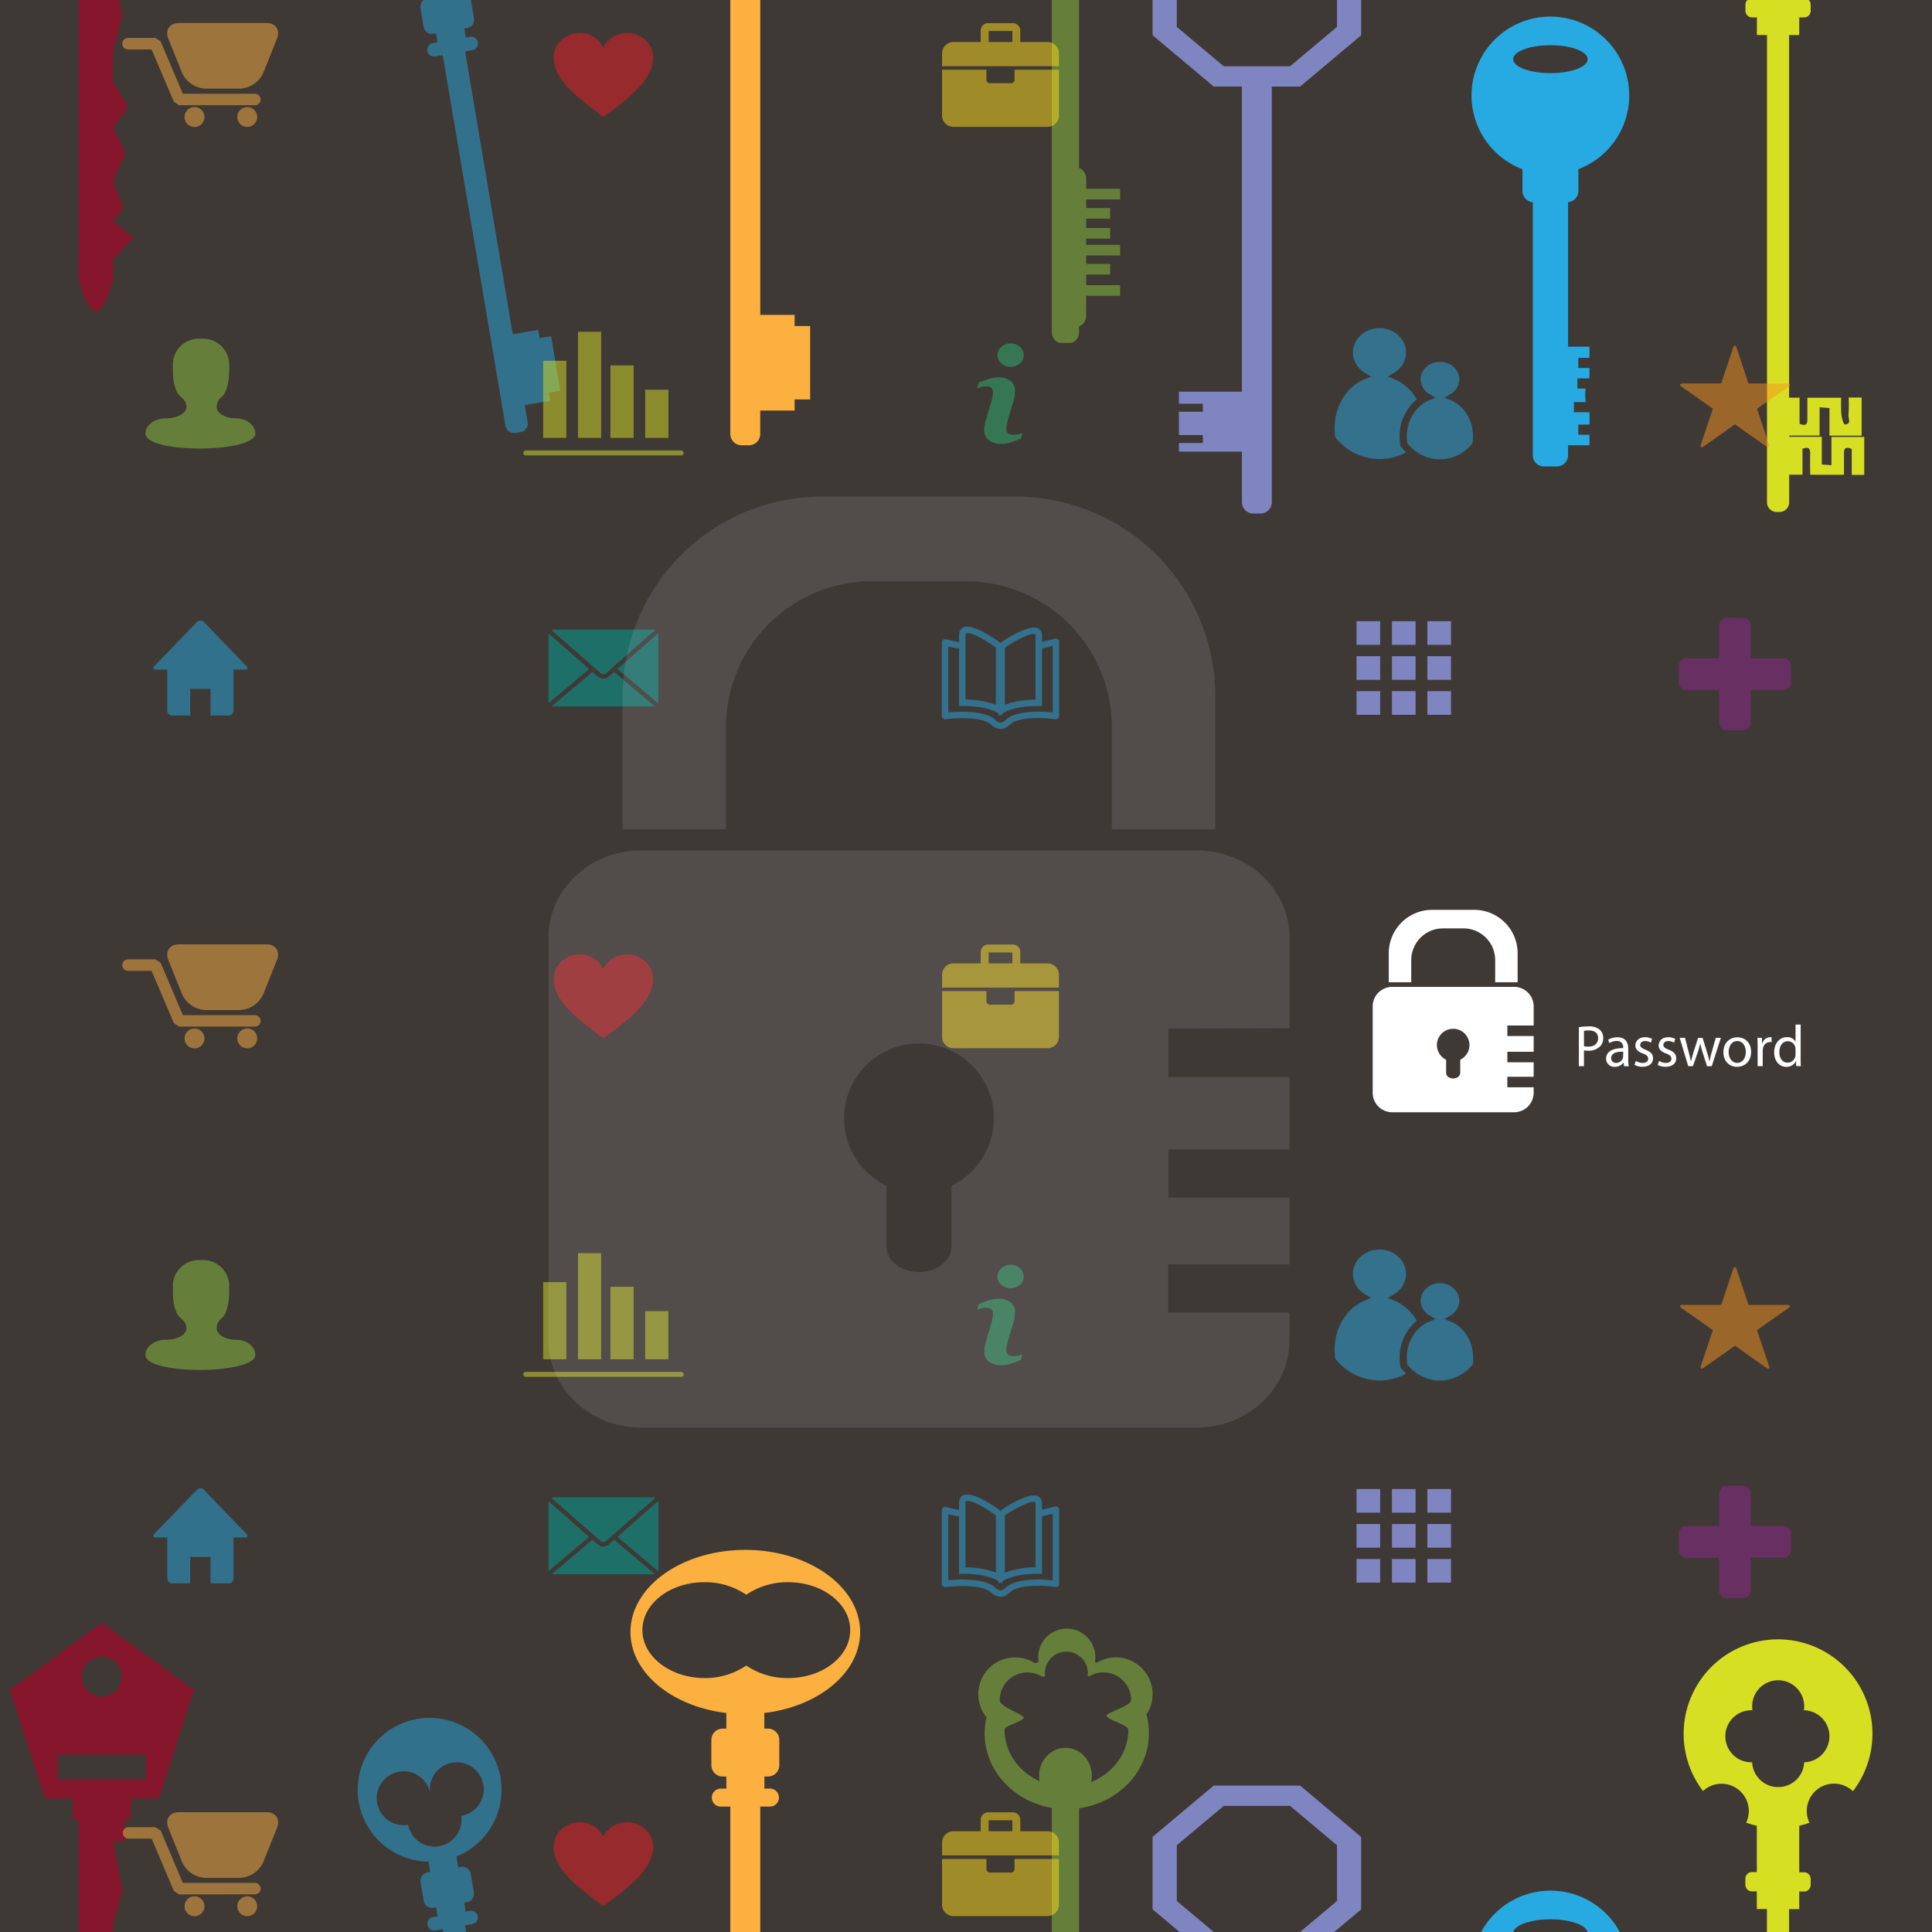 <svg xmlns="http://www.w3.org/2000/svg" xmlns:xlink="http://www.w3.org/1999/xlink" viewBox="0 0 800 800"><defs><style>.a{fill:none;}.b{clip-path:url(#a);}.c{fill:#3f3936;}.d{fill:#7f85c0;}.e,.g{fill:#27aae1;}.f{fill:#fbb040;}.g,.i,.l,.p,.r,.s{opacity:0.5;}.h,.o{fill:#d7df23;}.h,.i,.r{fill-rule:evenodd;}.i{fill:#8dc63f;}.j{fill:#86162c;}.k{fill:#fff;}.m{fill:#ed1c24;}.n{fill:#2bb673;}.p{fill:#00a79d;}.q{fill:#ffde17;}.r{fill:#f7941e;}.s{fill:#92278f;}.t{opacity:0.1;}</style><clipPath id="a"><rect class="a" width="800" height="800"/></clipPath></defs><title>security Icon 7</title><g class="b"><rect class="c" x="-15.34" y="-13.32" width="827.8" height="827.79"/><path class="d" d="M538.35-36.65H502.57L477.26-15.41v30l25.31,21.23h11.69V162.19H488.17v5h9.92v3.3h-9.92v9.65h9.92v3.31h-9.92V187h26.09v20.94a4.69,4.69,0,0,0,4.68,4.69h3a4.69,4.69,0,0,0,4.69-4.69V35.85h11.69l25.3-21.23v-30Zm15.28,47.78L534.2,27.44H506.72L487.28,11.13V-11.93l19.44-16.31H534.2l19.43,16.31Z"/><path class="e" d="M642,6.87a32.66,32.66,0,0,0-11.58,63.2v9a4.69,4.69,0,0,0,4.28,4.67V188.47a4.68,4.68,0,0,0,4.68,4.69h5.24a4.68,4.68,0,0,0,4.68-4.69v-4.08h8.88V180h-4.65V175.8h4.65v-5.1h-6.46v-4.21h4.94a18.62,18.62,0,0,1-.26-3.08,18.22,18.22,0,0,1,.17-2.51h-3.4v-4.21h4.74a2.9,2.9,0,0,1,.27-.41v-3.89h-4.65v-4.21h4.65v-4.62H649.3V83.73a4.68,4.68,0,0,0,4.27-4.67v-9A32.66,32.66,0,0,0,642,6.87Zm0,23.42c-8.53,0-15.43-2.59-15.43-5.78s6.9-5.79,15.43-5.79,15.43,2.59,15.43,5.79S650.52,30.29,642,30.29Z"/><path class="f" d="M356.16-100.24c0-18.78-21.29-34-47.54-34s-47.55,15.22-47.55,34c0,16.86,17.17,30.85,39.69,33.53v6.47h-1.51a4.69,4.69,0,0,0-4.69,4.69v10.47a4.68,4.68,0,0,0,4.69,4.68h1.51v4a5,5,0,0,0,.1,1h-2.58a3.72,3.72,0,0,0-3.72,3.72A3.72,3.72,0,0,0,298.28-28h4.13V179.7a4.69,4.69,0,0,0,4.69,4.69h3a4.69,4.69,0,0,0,4.69-4.69V170h14.25v-4.61h6.43V135h-6.43v-4.61H314.82V-28H319a3.73,3.73,0,0,0,3.72-3.73A3.73,3.73,0,0,0,319-35.41h-2.58a5,5,0,0,0,.1-1v-4H318a4.68,4.68,0,0,0,4.69-4.68V-55.55A4.69,4.69,0,0,0,318-60.24h-1.51v-6.47C339-69.39,356.16-83.38,356.16-100.24ZM266-101.06c0-11,11.5-19.84,25.7-19.84a30.19,30.19,0,0,1,17.32,5.19,30.2,30.2,0,0,1,17.33-5.19c14.2,0,25.7,8.89,25.7,19.84s-11.5,19.85-25.7,19.85a30.2,30.2,0,0,1-17.33-5.19,30.19,30.19,0,0,1-17.32,5.19C277.54-81.21,266-90.1,266-101.06Z"/><path class="g" d="M207.25-39.86a29.77,29.77,0,0,0-34.31-24.39,29.77,29.77,0,0,0-24.39,34.31A29.78,29.78,0,0,0,177.76-5.13l-.26.43.65,3.84L177-.67a3.52,3.52,0,0,0-2.88,4.05l1.31,7.75a3.5,3.5,0,0,0,4,2.87l1.12-.19.5,3a3.79,3.79,0,0,0,.2.7l-1.91.33a2.79,2.79,0,1,0,.93,5.5l3.06-.52,26,153.58a3.5,3.5,0,0,0,4.05,2.87l2.24-.37a3.52,3.52,0,0,0,2.88-4l-1.21-7.16,10.54-1.79-.58-3.4,4.75-.81-3.8-22.53-4.76.8-.58-3.4-10.53,1.78L192.58,21.25l3.06-.52a2.79,2.79,0,0,0-.93-5.5l-1.91.32a3.54,3.54,0,0,0-.05-.72l-.5-3,1.12-.19a3.52,3.52,0,0,0,2.88-4L194.94-.13A3.5,3.5,0,0,0,190.89-3l-1.12.19L189-7.28h0A29.77,29.77,0,0,0,207.25-39.86ZM191-24.12a11.14,11.14,0,0,1-9.14,12.86A11.16,11.16,0,0,1,169-20.4a11.15,11.15,0,0,1-12.86-9.14,11.16,11.16,0,0,1,9.14-12.87,11.16,11.16,0,0,1,12.87,9.14,11.14,11.14,0,0,1,9.14-12.86A11.16,11.16,0,0,1,200.19-37,11.17,11.17,0,0,1,191-24.12Z"/><path class="h" d="M758.36,192.63l-4-.29V180.86H740.88v-.5h12.57v-11.7l4.1.3v11.43h13.31V164.61h-5.37a62.29,62.29,0,0,1-.07,7.13c-.18,1.44,1.43,4-1.56,4-.47,0-1.25-2.67-1.4-4.16a65.83,65.83,0,0,1-.07-6.88h-14c0,3.19,0,6.12,0,9.05,0,2.27-1,2.62-3.23,1.74V164.67h-4.33V14.5h4.2V7.21h2a2.73,2.73,0,0,0,2.73-2.73V1.93A2.73,2.73,0,0,0,747-.8h-2V-20a37.38,37.38,0,0,0,4.23-1.23,11.31,11.31,0,0,1-1.1-4.84,11.31,11.31,0,0,1,11.32-11.31,11.28,11.28,0,0,1,7.76,3.09,38.92,38.92,0,0,0,8.08-23.79,39.09,39.09,0,0,0-39.09-39.09,39.09,39.09,0,0,0-39.09,39.09,38.94,38.94,0,0,0,8,23.7,11.26,11.26,0,0,1,7.66-3A11.31,11.31,0,0,1,724.17-26a11.25,11.25,0,0,1-1.07,4.79A39.67,39.67,0,0,0,727.49-20V-.8h-2a2.73,2.73,0,0,0-2.73,2.73V4.48a2.73,2.73,0,0,0,2.73,2.73h2V14.5h4.19V208a4,4,0,0,0,4,4h1.18a4,4,0,0,0,4-4V196.57h5.51V185.85c2.52-1,3.25-.13,3.19,2.09-.1,2.89,0,5.79,0,8.65h14c0-3.21,0-6.14,0-9.06,0-2.31,1.1-2.49,3.21-1.63v10.76h5.18V180.93H758.36ZM736.28-36a10.77,10.77,0,0,1-10.75-10.27h0a10.78,10.78,0,0,1-10.78-10.78,10.78,10.78,0,0,1,10.78-10.77h.12a10.87,10.87,0,0,1-.12-1.52,10.77,10.77,0,0,1,10.77-10.77,10.78,10.78,0,0,1,10.78,10.77,10.87,10.87,0,0,1-.12,1.52h.12a10.78,10.78,0,0,1,10.77,10.77,10.78,10.78,0,0,1-10.77,10.78h0A10.77,10.77,0,0,1,736.28-36Z"/><path class="i" d="M477.26-74.53A15.23,15.23,0,0,0,462-89.77a15.15,15.15,0,0,0-7.84,2.19l-.81-.29a11.88,11.88,0,0,0,.16-1.9,11.81,11.81,0,0,0-11.81-11.81,11.82,11.82,0,0,0-11.82,11.81,11.88,11.88,0,0,0,.17,1.9q-.76.25-1.5.54a15.1,15.1,0,0,0-8.24-2.44A15.24,15.24,0,0,0,405.1-74.53,15.14,15.14,0,0,0,408.49-65a29,29,0,0,0-.77,6.62c0,15.4,12,28.21,27.82,30.89V137.28c0,2.59,1.66,4.69,3.71,4.69h3.87c2,0,3.7-2.1,3.7-4.69v-2.14a4.68,4.68,0,0,0,2.94-4.35v-8.31h14.06v-4.39H449.76v-4.4h9.93V109.3h-9.93v-3.53h14.06v-4.39H449.76V98.81h9.93V94.42h-9.93V90.54h9.93V86.15h-9.93V82.56h14.06V78.17H449.76V73.9a4.68,4.68,0,0,0-2.94-4.35V-27.28c16.36-2.27,28.91-15.32,28.91-31.07a29.05,29.05,0,0,0-1-7.72A15.08,15.08,0,0,0,477.26-74.53Zm-19.1,8.91c.51,1.86,9.06,3.81,9.06,5.81,0,9.73-6.36,18.09-15.44,21.73a11.75,11.75,0,0,0,.3-2.67c0-6.36-4.88-11.52-10.9-11.52s-10.9,5.16-10.9,11.52a12.35,12.35,0,0,0,.22,2.29C421.9-42.28,416-50.4,416-59.81c0-1.71,7.65-3.38,8-5-1.59-2-10-4.48-10-7.21a11.48,11.48,0,0,1,11.48-11.48,11.38,11.38,0,0,1,6.21,1.84c.37-.15.74-.28,1.12-.41a9.62,9.62,0,0,1-.12-1.43,8.91,8.91,0,0,1,8.9-8.9,8.91,8.91,0,0,1,8.91,8.9,8.45,8.45,0,0,1-.13,1.43l.61.22a11.44,11.44,0,0,1,5.91-1.65A11.48,11.48,0,0,1,468.37-72C468.37-69.64,459.38-67.45,458.16-65.62Z"/><path class="j" d="M51.74-22.63h2.4v-8.74H65.76l14.59-44.9L42.15-104,4-76.27l14.59,44.9H30.16v8.74h2.39V115.74S35.93,129,39.69,129s7.13-13.23,7.13-13.23v-8.27l8.48-9.09-8.48-6.62L51.17,86,46.82,75.22,52,63.47,46.82,52.9,53,44.23l-6.2-10.35V21.48L50.63,6.31,47-13.54h4.72ZM42.15-90a8.25,8.25,0,0,1,8.25,8.26,8.25,8.25,0,0,1-8.25,8.25,8.25,8.25,0,0,1-8.25-8.25A8.25,8.25,0,0,1,42.15-90ZM23.86-39.17V-49.46H60.44v10.29Z"/><path class="d" d="M538.35,739.37H502.57l-25.31,21.24v30l25.31,21.23h11.69V938.21H488.17v5h9.92v3.31h-9.92v9.65h9.92v3.31h-9.92V963h26.09V984a4.69,4.69,0,0,0,4.68,4.69h3a4.69,4.69,0,0,0,4.69-4.69V811.87h11.69l25.3-21.23v-30Zm15.28,47.78L534.2,803.46H506.72l-19.44-16.31V764.09l19.44-16.31H534.2l19.43,16.31Z"/><path class="e" d="M642,782.89a32.66,32.66,0,0,0-11.58,63.19v9a4.69,4.69,0,0,0,4.28,4.67V964.49a4.68,4.68,0,0,0,4.68,4.69h5.24a4.68,4.68,0,0,0,4.68-4.69v-4.08h8.88V956h-4.65v-4.21h4.65v-5.1h-6.46v-4.21h4.94a18.71,18.71,0,0,1-.26-3.08,18.22,18.22,0,0,1,.17-2.51h-3.4v-4.21h4.74a2.9,2.9,0,0,1,.27-.41v-3.89h-4.65V924.2h4.65v-4.62H649.3V859.75a4.68,4.68,0,0,0,4.27-4.67v-9A32.65,32.65,0,0,0,642,782.89Zm0,23.42c-8.53,0-15.43-2.59-15.43-5.78s6.9-5.79,15.43-5.79,15.43,2.59,15.43,5.79S650.52,806.31,642,806.31Z"/><path class="f" d="M356.16,675.78c0-18.78-21.29-34-47.54-34s-47.55,15.22-47.55,34c0,16.86,17.17,30.85,39.69,33.53v6.47h-1.51a4.69,4.69,0,0,0-4.69,4.69v10.47a4.68,4.68,0,0,0,4.69,4.68h1.51v4a5,5,0,0,0,.1,1h-2.58a3.73,3.73,0,0,0,0,7.45h4.13V955.72a4.69,4.69,0,0,0,4.69,4.69h3a4.69,4.69,0,0,0,4.69-4.69V946h14.25v-4.61h6.43V911h-6.43v-4.62H314.82V748.06H319a3.73,3.73,0,0,0,0-7.45h-2.58a5,5,0,0,0,.1-1v-4H318a4.68,4.68,0,0,0,4.69-4.68V720.47a4.69,4.69,0,0,0-4.69-4.69h-1.51v-6.47C339,706.63,356.16,692.64,356.16,675.78ZM266,675c0-11,11.5-19.84,25.7-19.84a30.19,30.19,0,0,1,17.32,5.19,30.2,30.2,0,0,1,17.33-5.19c14.2,0,25.7,8.88,25.7,19.84s-11.5,19.85-25.7,19.85a30.2,30.2,0,0,1-17.33-5.19,30.19,30.19,0,0,1-17.32,5.19C277.54,694.81,266,685.92,266,675Z"/><path class="g" d="M207.25,736.16a29.77,29.77,0,1,0-29.49,34.72c-.09.15-.17.3-.26.44l.65,3.84-1.12.19a3.52,3.52,0,0,0-2.88,4l1.31,7.74a3.52,3.52,0,0,0,4,2.89l1.12-.2.5,3a3.79,3.79,0,0,0,.2.7l-1.91.33a2.79,2.79,0,1,0,.93,5.5l3.06-.52,26,153.58a3.5,3.5,0,0,0,4.05,2.87l2.24-.37a3.53,3.53,0,0,0,2.88-4.06l-1.21-7.15,10.54-1.79-.58-3.4,4.75-.81-3.8-22.53-4.76.8-.58-3.41-10.53,1.79-19.8-117.07,3.06-.52a2.79,2.79,0,0,0-.93-5.5l-1.91.32a3.49,3.49,0,0,0-.05-.72l-.5-3,1.12-.19a3.52,3.52,0,0,0,2.88-4l-1.31-7.74a3.5,3.5,0,0,0-4.05-2.88l-1.12.19-.76-4.46h0A29.77,29.77,0,0,0,207.25,736.16ZM191,751.9a11.16,11.16,0,0,1-22,3.72,11.16,11.16,0,1,1,9.15-12.87A11.16,11.16,0,1,1,191,751.9Z"/><path class="h" d="M758.36,968.65l-4-.29V956.88H740.88v-.5h12.57v-11.7l4.1.3v11.43h13.31V940.63h-5.37a62.32,62.32,0,0,1-.07,7.13c-.18,1.44,1.43,4-1.56,4-.47,0-1.25-2.67-1.4-4.16a65.83,65.83,0,0,1-.07-6.88h-14c0,3.19,0,6.12,0,9,0,2.27-1,2.62-3.23,1.74V940.69h-4.33V790.52h4.2v-7.29h2a2.73,2.73,0,0,0,2.73-2.73V778a2.73,2.73,0,0,0-2.73-2.73h-2V756a37.38,37.38,0,0,0,4.23-1.23,11.3,11.3,0,0,1,18-13.06,39.09,39.09,0,1,0-62.09-.09,11.3,11.3,0,0,1,17.9,13.1,37.59,37.59,0,0,0,4.39,1.28v19.18h-2a2.73,2.73,0,0,0-2.73,2.73v2.55a2.73,2.73,0,0,0,2.73,2.73h2v7.29h4.19V984.05a4,4,0,0,0,4,4h1.18a4,4,0,0,0,4-4V972.59h5.51V961.87c2.52-1,3.25-.13,3.19,2.09-.1,2.89,0,5.79,0,8.65h14c0-3.21,0-6.14,0-9.06,0-2.31,1.1-2.5,3.21-1.63v10.76h5.18V957H758.36ZM736.28,740a10.77,10.77,0,0,1-10.75-10.27h0a10.78,10.78,0,1,1,0-21.55h.12a10.78,10.78,0,1,1,21.31,0h.12a10.78,10.78,0,0,1,0,21.55h0A10.77,10.77,0,0,1,736.28,740Z"/><path class="i" d="M477.26,701.49a15.21,15.21,0,0,0-23.07-13l-.81-.29a11.82,11.82,0,1,0-23.3,0q-.76.26-1.5.54a15.22,15.22,0,0,0-20.09,22.36,29,29,0,0,0-.77,6.62c0,15.4,12,28.21,27.82,30.89V913.3c0,2.59,1.66,4.69,3.71,4.69h3.87c2,0,3.7-2.1,3.7-4.69v-2.14a4.69,4.69,0,0,0,2.94-4.35V898.5h14.06v-4.39H449.76v-4.4h9.93v-4.39h-9.93v-3.53h14.06V877.4H449.76v-2.57h9.93v-4.39h-9.93v-3.88h9.93v-4.39h-9.93v-3.59h14.06v-4.39H449.76v-4.27a4.68,4.68,0,0,0-2.94-4.35V748.74c16.36-2.27,28.91-15.32,28.91-31.07a29.05,29.05,0,0,0-1-7.72A15.08,15.08,0,0,0,477.26,701.49Zm-19.1,8.91c.51,1.86,9.06,3.81,9.06,5.81,0,9.73-6.36,18.09-15.44,21.73a11.75,11.75,0,0,0,.3-2.67c0-6.36-4.88-11.52-10.9-11.52s-10.9,5.16-10.9,11.52a12.35,12.35,0,0,0,.22,2.29c-8.6-3.82-14.53-11.94-14.53-21.35,0-1.71,7.65-3.38,8-5-1.59-2-10-4.48-10-7.21a11.46,11.46,0,0,1,17.69-9.64c.37-.15.74-.28,1.12-.41a9.62,9.62,0,0,1-.12-1.43,8.91,8.91,0,0,1,17.81,0,8.45,8.45,0,0,1-.13,1.43l.61.22A11.46,11.46,0,0,1,468.37,704C468.37,706.38,459.38,708.57,458.16,710.4Z"/><path class="j" d="M51.74,753.39h2.4v-8.74H65.76l14.59-44.9L42.15,672,4,699.75l14.59,44.9H30.16v8.74h2.39V891.76S35.93,905,39.69,905s7.13-13.23,7.13-13.23v-8.27l8.48-9.1-8.48-6.61L51.17,862l-4.35-10.75L52,839.49l-5.18-10.57,6.2-8.67-6.2-10.35V797.5l3.81-15.17L47,762.48h4.72ZM42.15,686a8.26,8.26,0,1,1-8.25,8.25A8.25,8.25,0,0,1,42.15,686ZM23.86,736.85V726.56H60.44v10.29Z"/><path class="k" d="M635.06,424.65v-8.14a8.11,8.11,0,0,0-8.33-7.87h-50a8.11,8.11,0,0,0-8.33,7.87V452.7a8.1,8.1,0,0,0,8.33,7.86h50a8.11,8.11,0,0,0,8.33-7.86v-2.48h-10.9v-4.35h10.9v-6h-10.9v-4.35h10.9V429h-10.9v-4.35Zm-30.41,14.16v5.45c0,1.27-1.31,2.31-2.92,2.31s-2.92-1-2.92-2.31v-5.45a6.74,6.74,0,1,1,5.84,0Z"/><path class="k" d="M584.37,397.55a13.12,13.12,0,0,1,13.12-13.12H606a13.13,13.13,0,0,1,13.12,13.12v9.19h9.3v-12a18,18,0,0,0-17.95-18H593a18,18,0,0,0-17.95,18v12h9.3Z"/><path class="k" d="M653.78,425.33a24.6,24.6,0,0,1,4.05-.31,6.76,6.76,0,0,1,4.59,1.35,4.43,4.43,0,0,1,1.43,3.42,4.77,4.77,0,0,1-1.27,3.49,6.75,6.75,0,0,1-5,1.8,7.36,7.36,0,0,1-1.7-.15v6.55h-2.11Zm2.11,7.88a7.13,7.13,0,0,0,1.75.17c2.54,0,4.1-1.24,4.1-3.49s-1.53-3.2-3.86-3.2a8.74,8.74,0,0,0-2,.17Z"/><path class="k" d="M672.48,441.48l-.17-1.48h-.07a4.39,4.39,0,0,1-3.59,1.75,3.35,3.35,0,0,1-3.59-3.37c0-2.84,2.52-4.39,7.05-4.37v-.24a2.42,2.42,0,0,0-2.66-2.72,5.83,5.83,0,0,0-3.06.88l-.48-1.41a7.27,7.27,0,0,1,3.85-1c3.59,0,4.46,2.45,4.46,4.8v4.39a16,16,0,0,0,.2,2.81Zm-.32-6c-2.32-.05-5,.36-5,2.64a1.89,1.89,0,0,0,2,2,2.92,2.92,0,0,0,2.83-2,2.38,2.38,0,0,0,.12-.68Z"/><path class="k" d="M677.38,439.3a5.59,5.59,0,0,0,2.81.84c1.55,0,2.28-.77,2.28-1.74s-.61-1.58-2.18-2.16c-2.11-.75-3.11-1.91-3.11-3.32,0-1.89,1.53-3.44,4.05-3.44a6,6,0,0,1,2.89.72l-.54,1.56a4.57,4.57,0,0,0-2.4-.68c-1.26,0-2,.73-2,1.6s.7,1.4,2.23,2c2,.77,3.08,1.79,3.08,3.54,0,2.06-1.6,3.51-4.39,3.51a6.68,6.68,0,0,1-3.3-.8Z"/><path class="k" d="M687,439.3a5.59,5.59,0,0,0,2.81.84c1.55,0,2.28-.77,2.28-1.74s-.6-1.58-2.18-2.16c-2.11-.75-3.1-1.91-3.1-3.32,0-1.89,1.52-3.44,4-3.44a6,6,0,0,1,2.89.72l-.53,1.56a4.57,4.57,0,0,0-2.4-.68c-1.27,0-2,.73-2,1.6s.7,1.4,2.23,2c2,.77,3.08,1.79,3.08,3.54,0,2.06-1.6,3.51-4.39,3.51a6.61,6.61,0,0,1-3.29-.8Z"/><path class="k" d="M697.72,429.74l1.55,6c.34,1.31.66,2.52.88,3.73h.07c.27-1.19.65-2.45,1-3.71l1.92-6H705l1.82,5.87c.44,1.41.78,2.64,1,3.83h.07a36,36,0,0,1,.9-3.8l1.67-5.9h2.11l-3.78,11.74h-1.94l-1.79-5.6c-.41-1.31-.75-2.48-1.05-3.86h0a34.73,34.73,0,0,1-1.07,3.88L701,441.48h-1.94l-3.54-11.74Z"/><path class="k" d="M725.1,435.51c0,4.34-3,6.24-5.85,6.24-3.17,0-5.62-2.33-5.62-6,0-3.93,2.57-6.23,5.82-6.23S725.1,431.93,725.1,435.51Zm-9.31.13c0,2.57,1.47,4.5,3.56,4.5s3.56-1.91,3.56-4.55c0-2-1-4.51-3.51-4.51S715.79,433.4,715.79,435.64Z"/><path class="k" d="M727.79,433.4c0-1.38,0-2.57-.1-3.66h1.87l.07,2.31h.1a3.51,3.51,0,0,1,3.25-2.57,2.2,2.2,0,0,1,.6.07v2a3,3,0,0,0-.72-.07,3,3,0,0,0-2.86,2.74,5.81,5.81,0,0,0-.1,1v6.26h-2.11Z"/><path class="k" d="M745.61,424.26v14.19c0,1,0,2.23.1,3h-1.92l-.09-2h-.05a4.36,4.36,0,0,1-4,2.31c-2.84,0-5-2.4-5-6,0-3.9,2.4-6.3,5.26-6.3a3.93,3.93,0,0,1,3.54,1.79h.05v-7Zm-2.13,10.26a3.94,3.94,0,0,0-.1-.9,3.14,3.14,0,0,0-3.08-2.47c-2.2,0-3.51,1.94-3.51,4.53,0,2.38,1.16,4.34,3.46,4.34a3.21,3.21,0,0,0,3.13-2.54,3.82,3.82,0,0,0,.1-.92Z"/><g class="l"><path class="m" d="M249.88,429.94c10-7.4,15.06-11.53,18.29-17,4.55-7.7,1.79-14.22-4-16.78a11,11,0,0,0-14.32,5,11,11,0,0,0-14.31-5c-5.76,2.56-8.52,9.08-4,16.78C234.83,418.41,239.9,422.54,249.88,429.94Z"/></g><path class="g" d="M102,275.8,84.39,257.53a2,2,0,0,0-2.83,0L63.94,275.8c-.78.81-.48,1.47.68,1.47h4.65v17a2.05,2.05,0,0,0,2.1,2h7.4v-11h8.41v11h7.4a2.05,2.05,0,0,0,2.1-2v-17h4.65C102.48,277.27,102.79,276.61,102,275.8Z"/><g class="l"><path class="n" d="M423.31,560.82l-.6,2.37c-1.83.69-3.28,1.21-4.37,1.57a12.05,12.05,0,0,1-3.78.54,7.76,7.76,0,0,1-5.15-1.54,4.89,4.89,0,0,1-1.84-3.92,13.58,13.58,0,0,1,.14-1.89,22.15,22.15,0,0,1,.44-2.18l2.28-7.7c.2-.74.38-1.44.51-2.1a8.76,8.76,0,0,0,.21-1.81,2.69,2.69,0,0,0-.64-2.06,3.68,3.68,0,0,0-2.43-.58,6.53,6.53,0,0,0-1.82.27c-.62.17-1.14.34-1.59.5l.61-2.38c1.49-.58,2.92-1.08,4.28-1.49a13.55,13.55,0,0,1,3.88-.62,7.56,7.56,0,0,1,5.07,1.52,4.92,4.92,0,0,1,1.78,3.95c0,.33,0,.92-.12,1.76a11.91,11.91,0,0,1-.46,2.32L417.44,555c-.18.62-.35,1.32-.5,2.12a11.55,11.55,0,0,0-.22,1.79,2.52,2.52,0,0,0,.72,2.09,4.16,4.16,0,0,0,2.48.55,7.13,7.13,0,0,0,1.87-.28A10.35,10.35,0,0,0,423.31,560.82Zm.58-32.23A4.42,4.42,0,0,1,422.3,532a5.55,5.55,0,0,1-3.82,1.41,5.62,5.62,0,0,1-3.84-1.41,4.4,4.4,0,0,1-1.6-3.42,4.45,4.45,0,0,1,1.6-3.44,5.63,5.63,0,0,1,3.84-1.42,5.56,5.56,0,0,1,3.82,1.42A4.48,4.48,0,0,1,423.89,528.59Z"/></g><rect class="d" x="561.71" y="257.23" width="9.78" height="9.78"/><rect class="d" x="576.38" y="257.23" width="9.78" height="9.78"/><rect class="d" x="591.05" y="257.23" width="9.78" height="9.78"/><rect class="d" x="561.71" y="271.71" width="9.78" height="9.79"/><rect class="d" x="576.38" y="271.71" width="9.78" height="9.79"/><rect class="d" x="591.05" y="271.71" width="9.78" height="9.79"/><rect class="d" x="561.71" y="286.2" width="9.78" height="9.78"/><rect class="d" x="576.38" y="286.2" width="9.78" height="9.78"/><rect class="d" x="591.05" y="286.2" width="9.78" height="9.78"/><path class="i" d="M97.71,554.77c-4.41,0-8-2.12-8-4.7s1.56-3.74,2.6-4.71,2.6-4.79,2.6-10.65v-2.27a10.75,10.75,0,0,0-10.78-10.66H82.35a10.75,10.75,0,0,0-10.78,10.66v2.27c0,5.86,1.43,9.27,2.81,10.65,1.09,1.1,2.82,2.12,2.82,4.71s-3.82,4.7-8.48,4.7-8.48,2.81-8.48,6.25c0,8.48,45.48,8.14,45.48,0C105.72,557.58,102.11,554.77,97.71,554.77Z"/><g class="l"><path class="o" d="M217.72,570.12a1,1,0,0,1,0-2.06h64.33a1,1,0,1,1,0,2.06Z"/><rect class="o" x="224.92" y="530.91" width="9.6" height="31.93"/><rect class="o" x="239.32" y="518.91" width="9.6" height="43.93"/><rect class="o" x="252.77" y="532.83" width="9.6" height="30.01"/><rect class="o" x="267.17" y="542.91" width="9.6" height="19.93"/></g><path class="p" d="M272.42,291.17,255.67,277l16.83-14.76a2,2,0,0,1,.13.7v27.29A2.18,2.18,0,0,1,272.42,291.17Zm-43,1.35h40.93a2.4,2.4,0,0,0,.71-.12l-16.77-14.17-2.18,1.92a3.6,3.6,0,0,1-4.62,0l-2.18-1.92-16.72,14.13A2.31,2.31,0,0,0,229.42,292.52Zm-2.19-30.15a2.39,2.39,0,0,0-.08.59v27.29a2.38,2.38,0,0,0,.15.81l16.62-14Zm23.68,16.41,20.38-17.88a2.27,2.27,0,0,0-.94-.21H229.42a2.15,2.15,0,0,0-1,.27l20.31,17.82A1.83,1.83,0,0,0,250.91,278.78Z"/><g class="l"><path class="e" d="M580.17,566.59l-.24-.29-.06-.38a20.45,20.45,0,0,1-.31-3.61,19.62,19.62,0,0,1,7.09-15.42,19.3,19.3,0,0,0-9.23-8.3l-2.76-1.13,2.56-1.54a9.86,9.86,0,0,0,5-8.43c0-5.48-4.85-10.09-11-10.09s-11,4.61-11,10.09a9.9,9.9,0,0,0,5,8.43l2.56,1.54-2.76,1.13c-7.13,2.91-12.39,10.83-12.39,20.23a23.8,23.8,0,0,0,.3,3.81,23.6,23.6,0,0,0,18.33,9,22.81,22.81,0,0,0,11-2.84A22.15,22.15,0,0,1,580.17,566.59Z"/><path class="e" d="M600.86,547.34l-2.76-1.13,2.56-1.53a7.12,7.12,0,0,0,3.6-6.07c0-3.92-3.49-7.26-8-7.26s-8,3.34-8,7.26a7.11,7.11,0,0,0,3.61,6.07l2.56,1.53-2.76,1.13c-.4.17-.79.36-1.17.56a13,13,0,0,0-1.28.79,12.24,12.24,0,0,0-1.23.95,16.75,16.75,0,0,0-5.46,12.67,17.55,17.55,0,0,0,.2,2.73,21.22,21.22,0,0,0,2,2.11c.38.34.79.66,1.19,1s.85.6,1.29.88a16.9,16.9,0,0,0,9,2.63A17.49,17.49,0,0,0,609.8,565a18.86,18.86,0,0,0,.2-2.73C610,555.33,606.09,549.48,600.86,547.34Z"/></g><g class="l"><path class="f" d="M99.4,418.23a11.18,11.18,0,0,0,9.58-6.48l5.71-14.23c1.43-3.56-.54-6.48-4.38-6.48H74.09c-3.84,0-5.81,2.92-4.38,6.48l5.71,14.23A11.18,11.18,0,0,0,85,418.23Z"/><path class="f" d="M84.66,430a4.12,4.12,0,1,1-4.12-4.12A4.11,4.11,0,0,1,84.66,430Z"/><path class="f" d="M106.49,430a4.11,4.11,0,1,1-4.11-4.12A4.11,4.11,0,0,1,106.49,430Z"/><path class="f" d="M74.15,425.09,72,423.65,62.77,402h-9.6a2.38,2.38,0,1,1,0-4.75H64.34l2.19,1.45,9.19,21.65h29.83a2.37,2.37,0,1,1,0,4.74Z"/></g><g class="l"><path class="q" d="M420.1,414.57a1.45,1.45,0,0,1-1.45,1.46h-8.73a1.46,1.46,0,0,1-1.46-1.46v-4.18H390.08v18.93a4.73,4.73,0,0,0,4.73,4.73h38.94a4.74,4.74,0,0,0,4.74-4.73V410.39H420.1Z"/><path class="q" d="M433.75,398.92H422.47v-4.73a3.09,3.09,0,0,0-3.09-3.09H409.19a3.09,3.09,0,0,0-3.1,3.09v4.73H394.81a4.74,4.74,0,0,0-4.73,4.74v5.28h48.41v-5.28A4.74,4.74,0,0,0,433.75,398.92Zm-24.38-4.54h9.83v4.54h-9.83Z"/></g><g class="l"><path class="e" d="M414.29,301.88h0a6.73,6.73,0,0,1-4-1.9,7.73,7.73,0,0,0-.93-.69c-5.85-3.1-17.72-1.49-17.84-1.47a1.28,1.28,0,0,1-1.05-.32,1.3,1.3,0,0,1-.46-1V266a1.34,1.34,0,0,1,.51-1.05,1.31,1.31,0,0,1,1.13-.24c1.87.45,5.14,1.19,6,1.24a1.33,1.33,0,0,1-.16,2.66,43.36,43.36,0,0,1-4.83-.93V295c3.59-.35,12.62-.88,17.94,1.94a9.14,9.14,0,0,1,1.35,1,4.81,4.81,0,0,0,2.35,1.32h0a5.14,5.14,0,0,0,2.41-1.39,8,8,0,0,1,1.39-1c5.32-2.81,14.24-2.21,17.81-1.83V267.44l-4.68,1.13a1.33,1.33,0,0,1-.63-2.59l6.34-1.52a1.35,1.35,0,0,1,1.13.25,1.33,1.33,0,0,1,.51,1V296.5a1.31,1.31,0,0,1-.47,1,1.33,1.33,0,0,1-1.07.31c-.11,0-11.86-1.73-17.7,1.36a7.9,7.9,0,0,0-.95.72C417.37,300.73,416,301.88,414.29,301.88Z"/><path class="e" d="M413.44,296.37v-1l-.41-.23c-4.26-2.45-10.85-2.81-14.4-2.81h-1.52v-29.2c0-2.28,1.3-3.64,3.5-3.64,3.85,0,11.35,4.87,13.62,6.74,2.33-1.85,10.14-6.38,13.87-6.38a3.08,3.08,0,0,1,3.36,3.28v29.2h-1.52c-3.59,0-10.24.38-14.5,2.86l-.41.25v.85l-.74-.43Zm2.65-28.2,0,.67V291.9c3.94-1.65,8.79-2.14,12.68-2.22V263.13c0-.48,0-.62-.69-.62C425,262.51,418.1,266.79,416.09,268.17Zm-16.32,21.51a36.28,36.28,0,0,1,12.6,2.18V268.14c-1.95-1.47-8.7-6-11.76-6-.58,0-.84,0-.84,1Z"/></g><path class="r" d="M696.35,541.69l5.5,3.86,5.49,3.86h0l1.95,1.37-.75,2.21h0l-2.11,6.26-2.12,6.27c-.4,1.2.14,1.58,1.2.83l5.48-3.88,5.47-3.89h0l1.95-1.37,1.93,1.37h0l5.48,3.89,5.48,3.88c1.06.75,1.6.37,1.19-.83l-2.11-6.27L728.26,553h0l-.74-2.21,7.44-5.23,5.5-3.85c1.07-.75.86-1.37-.45-1.37l-6.79,0-6.78,0H724l-2.82-8.49-2.08-6.26c-.41-1.22-1.07-1.22-1.47,0l-2.08,6.26-2.82,8.49h-2.4l-6.78,0-6.79,0C695.49,540.33,695.28,541,696.35,541.69Z"/><path class="s" d="M738.67,272.57H725V258.86a3.27,3.27,0,0,0-3.48-3h-6.15a3.27,3.27,0,0,0-3.48,3v13.71H698.14a3.27,3.27,0,0,0-3,3.48v6.15a3.27,3.27,0,0,0,3,3.48h13.71v13.71a3.27,3.27,0,0,0,3.48,3h6.15a3.27,3.27,0,0,0,3.48-3V285.68h13.71a3.27,3.27,0,0,0,3-3.48v-6.15A3.27,3.27,0,0,0,738.67,272.57Z"/><g class="l"><path class="m" d="M249.88,789.29c10-7.4,15.06-11.53,18.29-17,4.55-7.7,1.79-14.22-4-16.78a11,11,0,0,0-14.32,5,11,11,0,0,0-14.31-5c-5.76,2.56-8.52,9.08-4,16.78C234.83,777.76,239.9,781.89,249.88,789.29Z"/></g><path class="g" d="M102,635.14,84.39,616.88a1.94,1.94,0,0,0-2.83,0L63.94,635.14c-.78.82-.48,1.48.68,1.48h4.65v17a2.05,2.05,0,0,0,2.1,2h7.4V644.69h8.41v10.95h7.4a2.05,2.05,0,0,0,2.1-2v-17h4.65C102.48,636.62,102.79,636,102,635.14Z"/><rect class="d" x="561.71" y="616.58" width="9.78" height="9.78"/><rect class="d" x="576.38" y="616.58" width="9.78" height="9.78"/><rect class="d" x="591.05" y="616.58" width="9.78" height="9.78"/><rect class="d" x="561.71" y="631.06" width="9.78" height="9.79"/><rect class="d" x="576.38" y="631.06" width="9.78" height="9.79"/><rect class="d" x="591.05" y="631.06" width="9.78" height="9.79"/><rect class="d" x="561.71" y="645.55" width="9.78" height="9.78"/><rect class="d" x="576.38" y="645.55" width="9.78" height="9.78"/><rect class="d" x="591.05" y="645.55" width="9.78" height="9.78"/><path class="p" d="M272.42,650.52l-16.75-14.15,16.83-14.76a2,2,0,0,1,.13.7V649.6A2.18,2.18,0,0,1,272.42,650.52Zm-43,1.35h40.93a2.4,2.4,0,0,0,.71-.12l-16.77-14.17-2.18,1.92a3.6,3.6,0,0,1-4.62,0l-2.18-1.92-16.72,14.13A2.31,2.31,0,0,0,229.42,651.87Zm-2.19-30.15a2.39,2.39,0,0,0-.08.59V649.6a2.47,2.47,0,0,0,.15.81l16.62-14Zm23.68,16.41,20.38-17.88a2.12,2.12,0,0,0-.94-.21H229.42a2.26,2.26,0,0,0-1,.26l20.31,17.83A1.83,1.83,0,0,0,250.91,638.13Z"/><g class="l"><path class="f" d="M99.4,777.58A11.18,11.18,0,0,0,109,771.1l5.71-14.23c1.43-3.57-.54-6.48-4.38-6.48H74.09c-3.84,0-5.81,2.91-4.38,6.48l5.71,14.23A11.18,11.18,0,0,0,85,777.58Z"/><path class="f" d="M84.66,789.34a4.12,4.12,0,1,1-4.12-4.12A4.11,4.11,0,0,1,84.66,789.34Z"/><path class="f" d="M106.49,789.34a4.11,4.11,0,1,1-4.11-4.12A4.11,4.11,0,0,1,106.49,789.34Z"/><path class="f" d="M74.15,784.44,72,783l-9.19-21.66h-9.6a2.37,2.37,0,1,1,0-4.74H64.34L66.53,758l9.19,21.66h29.83a2.37,2.37,0,1,1,0,4.74Z"/></g><g class="l"><path class="q" d="M420.1,773.92a1.45,1.45,0,0,1-1.45,1.46h-8.73a1.46,1.46,0,0,1-1.46-1.46v-4.18H390.08v18.93a4.73,4.73,0,0,0,4.73,4.73h38.94a4.74,4.74,0,0,0,4.74-4.73V769.74H420.1Z"/><path class="q" d="M433.75,758.27H422.47v-4.73a3.1,3.1,0,0,0-3.09-3.1H409.19a3.11,3.11,0,0,0-3.1,3.1v4.73H394.81a4.73,4.73,0,0,0-4.73,4.73v5.28h48.41V763A4.74,4.74,0,0,0,433.75,758.27Zm-24.38-4.55h9.83v4.55h-9.83Z"/></g><g class="l"><path class="e" d="M414.29,661.23h0a6.69,6.69,0,0,1-4-1.91,8.68,8.68,0,0,0-.93-.68c-5.85-3.1-17.72-1.49-17.84-1.47a1.32,1.32,0,0,1-1.05-.32,1.3,1.3,0,0,1-.46-1V625.34a1.34,1.34,0,0,1,.51-1.05,1.29,1.29,0,0,1,1.13-.25c1.87.46,5.14,1.19,6,1.25a1.33,1.33,0,0,1-.16,2.66,45.81,45.81,0,0,1-4.83-.93v27.33c3.59-.35,12.62-.89,17.94,1.94a8.45,8.45,0,0,1,1.35,1,4.79,4.79,0,0,0,2.35,1.31h0a5.19,5.19,0,0,0,2.41-1.38,8,8,0,0,1,1.39-1c5.32-2.82,14.24-2.21,17.81-1.83V626.79l-4.68,1.13a1.33,1.33,0,0,1-.63-2.59l6.34-1.52a1.29,1.29,0,0,1,1.13.25,1.33,1.33,0,0,1,.51,1v30.75a1.31,1.31,0,0,1-.47,1,1.33,1.33,0,0,1-1.07.31c-.11,0-11.86-1.74-17.7,1.36a7.63,7.63,0,0,0-.95.71C417.37,660.08,416,661.23,414.29,661.23Z"/><path class="e" d="M413.44,655.71v-1l-.41-.23c-4.26-2.45-10.85-2.81-14.4-2.81h-1.52V622.47c0-2.27,1.3-3.64,3.5-3.64,3.85,0,11.35,4.87,13.62,6.74,2.33-1.85,10.14-6.38,13.87-6.38a3.08,3.08,0,0,1,3.36,3.28v29.21h-1.52c-3.59,0-10.24.37-14.5,2.86l-.41.24v.85l-.74-.42Zm2.65-28.19,0,.67v23.06A35.74,35.74,0,0,1,428.79,649V622.47c0-.47,0-.61-.69-.61C425,621.86,418.1,626.13,416.09,627.52ZM399.77,649a36,36,0,0,1,12.6,2.18V627.49c-1.95-1.47-8.7-6-11.76-6-.58,0-.84,0-.84,1Z"/></g><path class="s" d="M738.67,631.92H725V618.21a3.27,3.27,0,0,0-3.48-3h-6.15a3.27,3.27,0,0,0-3.48,3v13.71H698.14a3.27,3.27,0,0,0-3,3.48v6.15a3.27,3.27,0,0,0,3,3.48h13.71v13.71a3.27,3.27,0,0,0,3.48,3h6.15a3.27,3.27,0,0,0,3.48-3V645h13.71a3.27,3.27,0,0,0,3-3.48V635.4A3.27,3.27,0,0,0,738.67,631.92Z"/><g class="l"><path class="m" d="M249.88,48.41c10-7.4,15.06-11.53,18.29-17,4.55-7.7,1.79-14.22-4-16.78a11,11,0,0,0-14.32,5,11,11,0,0,0-14.31-5c-5.76,2.56-8.52,9.08-4,16.78C234.83,36.88,239.9,41,249.88,48.41Z"/></g><g class="l"><path class="n" d="M423.31,179.29l-.6,2.37c-1.83.69-3.28,1.22-4.37,1.57a12.05,12.05,0,0,1-3.78.54,7.76,7.76,0,0,1-5.15-1.54,4.89,4.89,0,0,1-1.84-3.92,13.58,13.58,0,0,1,.14-1.89,22.15,22.15,0,0,1,.44-2.18l2.28-7.7c.2-.74.38-1.44.51-2.1a8.76,8.76,0,0,0,.21-1.81,2.69,2.69,0,0,0-.64-2.06,3.74,3.74,0,0,0-2.43-.58,6.53,6.53,0,0,0-1.82.27c-.62.17-1.14.34-1.59.5l.61-2.38c1.49-.58,2.92-1.08,4.28-1.49a13.55,13.55,0,0,1,3.88-.62,7.62,7.62,0,0,1,5.07,1.52,4.91,4.91,0,0,1,1.78,3.94q0,.51-.12,1.77a11.91,11.91,0,0,1-.46,2.32l-2.27,7.68c-.18.62-.35,1.32-.5,2.12a11.55,11.55,0,0,0-.22,1.79,2.52,2.52,0,0,0,.72,2.09,4.16,4.16,0,0,0,2.48.55,7.13,7.13,0,0,0,1.87-.28A10.35,10.35,0,0,0,423.31,179.29Zm.58-32.23a4.42,4.42,0,0,1-1.59,3.42,5.55,5.55,0,0,1-3.82,1.41,5.62,5.62,0,0,1-3.84-1.41,4.47,4.47,0,0,1,0-6.85,5.59,5.59,0,0,1,3.84-1.43,5.52,5.52,0,0,1,3.82,1.43A4.44,4.44,0,0,1,423.89,147.06Z"/></g><path class="i" d="M97.71,173.24c-4.41,0-8-2.12-8-4.7s1.56-3.74,2.6-4.71,2.6-4.79,2.6-10.65v-2.27a10.75,10.75,0,0,0-10.78-10.66H82.35a10.75,10.75,0,0,0-10.78,10.66v2.27c0,5.86,1.43,9.27,2.81,10.65,1.09,1.1,2.82,2.12,2.82,4.71s-3.82,4.7-8.48,4.7-8.48,2.81-8.48,6.25c0,8.48,45.48,8.14,45.48,0C105.72,176.05,102.11,173.24,97.71,173.24Z"/><g class="l"><path class="o" d="M217.72,188.59a1,1,0,1,1,0-2.06h64.33a1,1,0,0,1,0,2.06Z"/><rect class="o" x="224.92" y="149.38" width="9.6" height="31.93"/><rect class="o" x="239.32" y="137.38" width="9.6" height="43.93"/><rect class="o" x="252.77" y="151.31" width="9.6" height="30.01"/><rect class="o" x="267.17" y="161.39" width="9.6" height="19.93"/></g><g class="l"><path class="e" d="M580.17,185.06l-.24-.29-.06-.38a20.45,20.45,0,0,1-.31-3.61,19.62,19.62,0,0,1,7.09-15.42,19.3,19.3,0,0,0-9.23-8.3l-2.76-1.13,2.56-1.53a9.87,9.87,0,0,0,5-8.44c0-5.48-4.85-10.09-11-10.09s-11,4.61-11,10.09a9.92,9.92,0,0,0,5,8.44l2.56,1.53-2.76,1.13c-7.13,2.91-12.39,10.83-12.39,20.23a23.8,23.8,0,0,0,.3,3.81,23.6,23.6,0,0,0,18.33,9,22.81,22.81,0,0,0,11-2.84A23.32,23.32,0,0,1,580.17,185.06Z"/><path class="e" d="M600.86,165.82l-2.76-1.14,2.56-1.53a7.12,7.12,0,0,0,3.6-6.07c0-3.92-3.49-7.26-8-7.26s-8,3.34-8,7.26a7.11,7.11,0,0,0,3.61,6.07l2.56,1.53-2.76,1.14a12.47,12.47,0,0,0-1.17.55,13,13,0,0,0-1.28.79,12.24,12.24,0,0,0-1.23,1,16.75,16.75,0,0,0-5.46,12.67,17.55,17.55,0,0,0,.2,2.73,21.22,21.22,0,0,0,2,2.11c.38.34.79.66,1.19,1a15.6,15.6,0,0,0,1.29.89,16.9,16.9,0,0,0,9,2.63,17.49,17.49,0,0,0,13.52-6.6,18.86,18.86,0,0,0,.2-2.73C610,173.8,606.09,168,600.86,165.82Z"/></g><g class="l"><path class="f" d="M99.4,36.7A11.16,11.16,0,0,0,109,30.22L114.69,16c1.43-3.56-.54-6.48-4.38-6.48H74.09c-3.84,0-5.81,2.92-4.38,6.48l5.71,14.23A11.16,11.16,0,0,0,85,36.7Z"/><path class="f" d="M84.66,48.46a4.12,4.12,0,1,1-4.12-4.12A4.11,4.11,0,0,1,84.66,48.46Z"/><path class="f" d="M106.49,48.46a4.11,4.11,0,1,1-4.11-4.12A4.11,4.11,0,0,1,106.49,48.46Z"/><path class="f" d="M74.15,43.56,72,42.12,62.77,20.47h-9.6a2.38,2.38,0,1,1,0-4.75H64.34l2.19,1.45,9.19,21.65h29.83a2.37,2.37,0,1,1,0,4.74Z"/></g><g class="l"><path class="q" d="M420.1,33a1.45,1.45,0,0,1-1.45,1.46h-8.73A1.46,1.46,0,0,1,408.46,33V28.86H390.08V47.79a4.73,4.73,0,0,0,4.73,4.73h38.94a4.74,4.74,0,0,0,4.74-4.73V28.86H420.1Z"/><path class="q" d="M433.75,17.39H422.47V12.67a3.09,3.09,0,0,0-3.09-3.1H409.19a3.1,3.1,0,0,0-3.1,3.1v4.72H394.81a4.74,4.74,0,0,0-4.73,4.74v5.28h48.41V22.13A4.74,4.74,0,0,0,433.75,17.39Zm-24.38-4.55h9.83v4.55h-9.83Z"/></g><path class="r" d="M696.35,160.16l5.5,3.86,5.49,3.86h0l1.95,1.37-.75,2.21h0l-2.11,6.26L704.31,184c-.4,1.21.14,1.58,1.2.83l5.48-3.88,5.47-3.89h0l1.95-1.37,1.93,1.37h0l5.48,3.89,5.48,3.88c1.06.75,1.6.38,1.19-.83l-2.11-6.27-2.12-6.26h0l-.74-2.21L735,164l5.5-3.85c1.07-.75.86-1.37-.45-1.37l-6.79,0-6.78,0H724l-2.82-8.48-2.08-6.27c-.41-1.22-1.07-1.22-1.47,0l-2.08,6.27-2.82,8.48h-2.4l-6.78,0-6.79,0C695.49,158.8,695.28,159.42,696.35,160.16Z"/><g class="t"><path class="k" d="M534,425.83V388.36c0-20-17.18-36.21-38.35-36.21H265.43c-21.19,0-38.35,16.22-38.35,36.21V554.93c0,20,17.16,36.19,38.35,36.19H495.6c21.17,0,38.35-16.21,38.35-36.19V543.54h-50.2v-20H534V495.94h-50.2v-20H534v-30h-50.2v-20ZM394,491V516.1c0,5.86-6,10.61-13.44,10.61S367.08,522,367.08,516.1V491A31,31,0,1,1,394,491Z"/><path class="k" d="M300.61,301.1A60.4,60.4,0,0,1,361,240.7h39a60.4,60.4,0,0,1,60.4,60.4v42.28h42.81V288.3a82.65,82.65,0,0,0-82.65-82.67H340.44a82.66,82.66,0,0,0-82.65,82.67v55.08h42.82Z"/></g></g></svg>